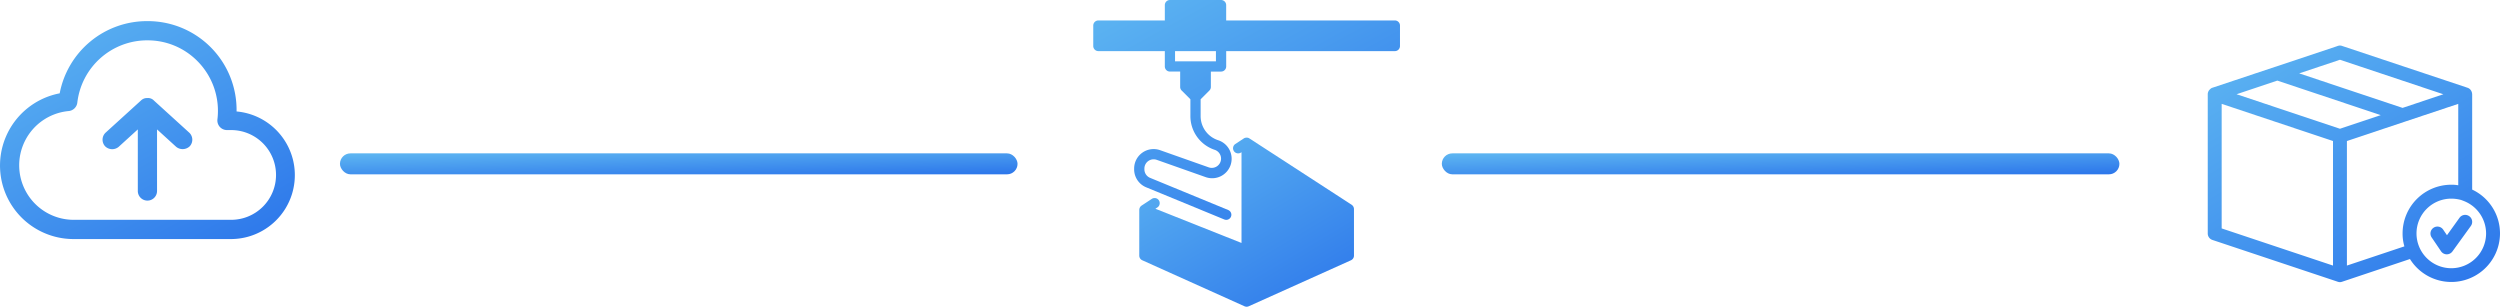 <svg xmlns="http://www.w3.org/2000/svg" xmlns:xlink="http://www.w3.org/1999/xlink" width="698.958" height="85.757" viewBox="0 0 698.958 85.757">
  <defs>
    <linearGradient id="linear-gradient" x1="0.072" y1="-0.112" x2="1.108" y2="1.25" gradientUnits="objectBoundingBox">
      <stop offset="0" stop-color="#60b9f2"/>
      <stop offset="1" stop-color="#2269e9"/>
    </linearGradient>
  </defs>
  <g id="Group_9563" data-name="Group 9563" transform="translate(-99.75 -2641.254)">
    <rect id="Rectangle_2715" data-name="Rectangle 2715" width="189.44" height="5.859" rx="2.929" transform="translate(194.796 2684.132)" fill="url(#linear-gradient)"/>
    <rect id="Rectangle_2716" data-name="Rectangle 2716" width="189.44" height="5.859" rx="2.929" transform="translate(502.86 2684.132)" fill="url(#linear-gradient)"/>
    <g id="Group_9446" data-name="Group 9446" transform="translate(99.75 2647.16)">
      <path id="Path_236107" data-name="Path 236107" d="M45.219,968.362a24.842,24.842,0,0,0-24.53,20.189,20.555,20.555,0,0,0,3.92,40.742H68.516a17.872,17.872,0,0,0,1.624-35.674,24.815,24.815,0,0,0-24.922-25.257Zm0,5.376a19.521,19.521,0,0,1,13.917,5.74A19.725,19.725,0,0,1,64.792,995.8a2.688,2.688,0,0,0,2.66,3.024h1.064a12.545,12.545,0,1,1,0,25.089H24.609a15.237,15.237,0,0,1-1.4-30.41,2.688,2.688,0,0,0,2.408-2.352,19.678,19.678,0,0,1,19.6-17.417Zm0,16.129a2.408,2.408,0,0,0-1.82.7l-9.857,8.961a2.712,2.712,0,0,0-.168,3.808,2.813,2.813,0,0,0,3.808.168l5.348-4.872v17.221a2.688,2.688,0,0,0,5.376,0V998.632l5.348,4.872a2.872,2.872,0,0,0,3.808-.168,2.705,2.705,0,0,0-.168-3.808l-9.857-8.961A2.266,2.266,0,0,0,45.219,989.867Z" transform="translate(-4 -968.362)" fill="url(#linear-gradient)"/>
    </g>
    <g id="Group_9524" data-name="Group 9524" transform="translate(715 2649.989)">
      <path id="Path_236117" data-name="Path 236117" d="M75.121,51.717a1.945,1.945,0,0,1,.436,2.724l-5.148,7.124a1.945,1.945,0,0,1-1.576.805H68.8a1.945,1.945,0,0,1-1.58-.856l-2.634-3.891a1.945,1.945,0,0,1,3.222-2.179l1.074,1.587,3.5-4.871a1.945,1.945,0,0,1,2.735-.444Zm8.587,4.809a13.618,13.618,0,0,1-25.174,7.159L39.7,69.989l-.117.039a1.72,1.72,0,0,1-1.245,0,.144.144,0,0,1-.117-.039L3.323,58.355A1.891,1.891,0,0,1,2,56.527V17.618a1.809,1.809,0,0,1,.233-.895.7.7,0,0,1,.195-.272,1.833,1.833,0,0,1,.389-.389,1.28,1.28,0,0,1,.506-.272l.233-.078,17.159-5.72.272-.078L38.224,4.156a.144.144,0,0,1,.117-.039,1.72,1.72,0,0,1,1.245,0l.117.039L74.37,15.711l.078.039.156.039A1.868,1.868,0,0,1,75.81,17c.039.039.039.078.039.156a1.945,1.945,0,0,1,.078.467V44.27A13.536,13.536,0,0,1,83.708,56.527ZM27.563,11.782l28.909,9.649,11.4-3.813L38.963,7.969Zm9.455,18.91L5.891,20.3V55.126L37.018,65.514Zm13.346-7.237L21.454,13.8l-11.4,3.813,28.909,9.649Zm6.109,33.072A13.618,13.618,0,0,1,70.09,42.909a10.649,10.649,0,0,1,1.945.156V20.3L57.211,25.244a.564.564,0,0,1-.272.078c0,.039-.039.039-.078.039l-15.953,5.33V65.514l16.069-5.369A12.509,12.509,0,0,1,56.472,56.527Zm23.345,0a9.758,9.758,0,0,0-6.225-9.066c-.195-.078-.389-.156-.623-.233a.121.121,0,0,1-.078-.039,10.824,10.824,0,0,0-2.8-.389,9.727,9.727,0,1,0,9.727,9.727Z" transform="translate(0 0)" fill="url(#linear-gradient)"/>
    </g>
    <g id="Group_9525" data-name="Group 9525" transform="translate(28.405 -190.746)">
      <path id="Path_236118" data-name="Path 236118" d="M70.925,48.351c-.007-.017-.021-.027-.03-.044a1.442,1.442,0,0,0-.27-.409c-.021-.021-.044-.036-.067-.056a1.312,1.312,0,0,0-.18-.152L41.792,29.141c-.013-.009-.029-.009-.041-.016s-.036-.03-.057-.043a1.429,1.429,0,0,0-.4-.139c-.04-.009-.079-.006-.119-.011a1.391,1.391,0,0,0-.377.007c-.046.007-.09.013-.136.024a1.425,1.425,0,0,0-.435.182l-.016.01,0,0L37.865,30.7a1.429,1.429,0,0,0,1.569,2.39l.152-.1V58.372L15.511,48.806l.562-.369a1.429,1.429,0,1,0-1.569-2.39l-2.859,1.877a1.458,1.458,0,0,0-.19.162c-.019.017-.039.03-.056.047a1.421,1.421,0,0,0-.269.412c-.007.017-.023.029-.03.046s0,.039-.01.057a1.439,1.439,0,0,0-.09.473V61.907a1.427,1.427,0,0,0,.843,1.3L40.429,76.074l.014,0a1.391,1.391,0,0,0,1.143,0l.014,0L70.187,63.21a1.427,1.427,0,0,0,.843-1.3V48.889a1.393,1.393,0,0,0-.094-.479C70.93,48.39,70.933,48.37,70.925,48.351Z" transform="translate(378.864 2841.557)" fill="url(#linear-gradient)"/>
      <path id="Path_236119" data-name="Path 236119" d="M86.328,7.717H39.161V3.429A1.428,1.428,0,0,0,37.732,2H23.439A1.428,1.428,0,0,0,22.01,3.429V7.717H3.429A1.428,1.428,0,0,0,2,9.146v5.717a1.428,1.428,0,0,0,1.429,1.429H22.01v4.288a1.428,1.428,0,0,0,1.429,1.429H26.3V26.3a1.423,1.423,0,0,0,.419,1.011l2.44,2.44v4.7a9.937,9.937,0,0,0,6.8,9.44,2.59,2.59,0,0,1,1.771,2.457,2.589,2.589,0,0,1-3.45,2.441l-13.587-4.8a5.448,5.448,0,0,0-7.261,5.138v.206a5.428,5.428,0,0,0,3.373,5.037l21.809,8.98a1.43,1.43,0,1,0,1.089-2.644L17.9,51.728a2.579,2.579,0,0,1-1.6-2.394v-.206a2.589,2.589,0,0,1,3.45-2.441l13.587,4.8a5.447,5.447,0,1,0,3.536-10.3,7.084,7.084,0,0,1-4.851-6.73v-4.7l2.44-2.44a1.423,1.423,0,0,0,.419-1.01V22.01h2.859a1.428,1.428,0,0,0,1.429-1.429V16.293H86.328a1.428,1.428,0,0,0,1.429-1.429V9.146A1.428,1.428,0,0,0,86.328,7.717ZM36.3,19.151H24.868V16.293H36.3Z" transform="translate(375 2830)" fill="url(#linear-gradient)"/>
    </g>
  </g>
</svg>
